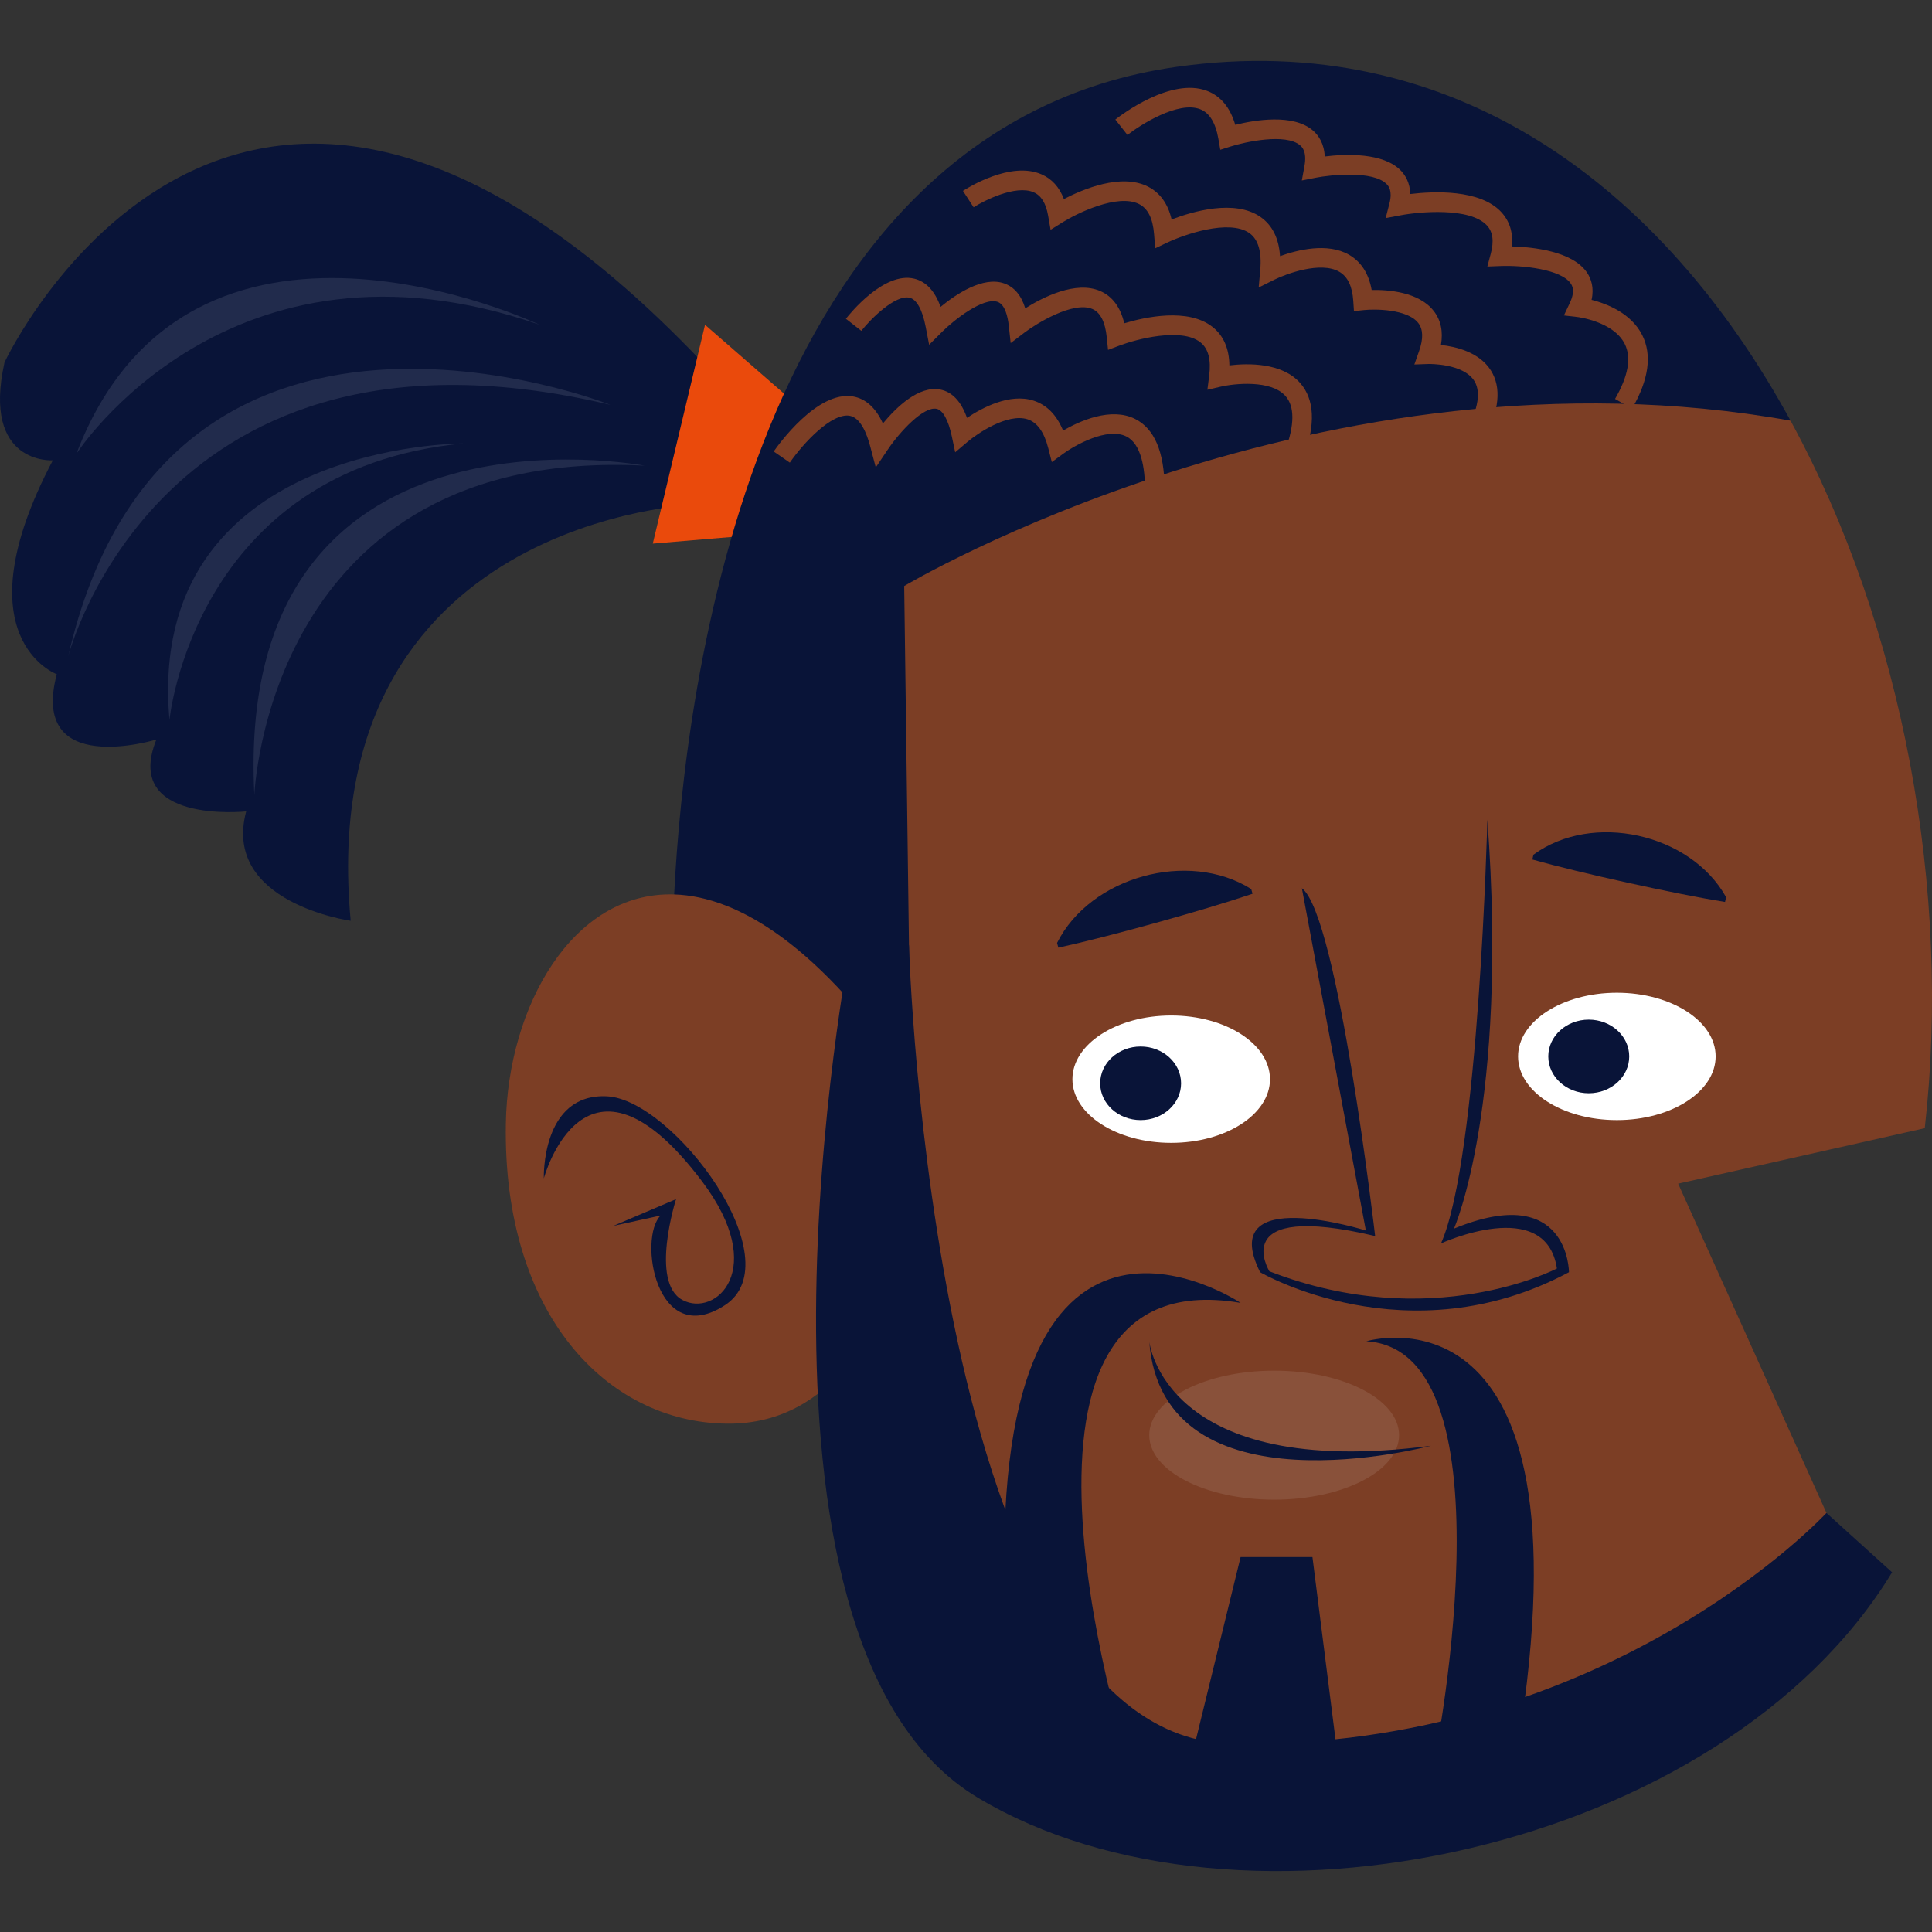 <?xml version="1.0" encoding="UTF-8"?>
<!-- Generator: Adobe Illustrator 25.2.3, SVG Export Plug-In . SVG Version: 6.00 Build 0)  -->
<svg xmlns="http://www.w3.org/2000/svg" xmlns:xlink="http://www.w3.org/1999/xlink" version="1.1" id="Capa_1" x="0px" y="0px" viewBox="0 0 512 512" style="enable-background:new 0 0 512 512;" xml:space="preserve" width="512" height="512">
<rect x="0" y="0" width="512" height="512" fill="#333333" stroke="none"/>
<g>
	<path style="fill:#091438;" d="M184.674,133.679c0,0-101.687,3.458-91.738,110.342c0,0-34.183-4.758-27.694-28.991   c0,0-32.885,3.458-23.8-19.046c0,0-33.749,10.385-26.394-17.305c0,0-25.898-9.521-1.05-56.687c0,0-18.858,1.298-12.799-25.962   c0,0,61.881-132.412,187.802,3.028L184.674,133.679z"/>
	<path style="fill:#EA4A0C;" d="M204.582,141.466c-1.301,0-31.589,2.596-31.589,2.596l13.845-57.983l26.829,23.366L204.582,141.466z   "/>
	<path style="fill:#091438;" d="M474.51,111.478C440.757,49.582,385.173,7.364,311.903,17.701   C199.144,33.614,181.385,182.853,178.658,237.034l14.669,65.835c0,0,81.785,12.551,83.085,10.603   c1.298-1.948,157.675-107.103,157.675-107.103L474.51,111.478z"/>
	<path style="fill:#7C3E25;" d="M510.078,298.98l-65.35,14.703l47.179,104.734c0,0-27.265,53.644-131.969,61.428   c-104.558,7.791-143.086-69.37-126.029-135.058c-1.196,3.585-11.814,32.923-41.436,32.499c-31.597-0.409-59.3-28.975-58.419-79.602   c0.521-30.82,17.578-61.473,44.604-60.651c17.371,0.548,38.814,14.104,62.703,48.964l-1.739-130.694   c0,0,110.627-66.051,234.888-43.825C504.371,166.182,517.195,236.259,510.078,298.98z"/>
	<path style="fill:#091438;" d="M412.597,336.163c0,0-33.181,17.447-76.192,0.743c0,0-11.558-18.682,28.02-9.345   c0,0-9.837-85.048-19.417-92.172l16.958,90.709c0,0-39.816-12.543-28.02,11.05c0,0,39.081,22.858,81.845,0   c0,0,0.004-24.086-30.471-11.551c0,0,14.495-32.688,8.848-108.401c0,0-2.209,89.719-12.293,112.326   C381.876,329.524,409.649,316.746,412.597,336.163z"/>
	<path style="fill:#FFFFFF;" d="M336.561,285.998c0,9.322-11.724,16.871-26.181,16.871c-14.457,0-26.178-7.549-26.178-16.871   c0-9.328,11.721-16.882,26.178-16.882C324.836,269.115,336.561,276.67,336.561,285.998z"/>
	<path style="fill:#FFFFFF;" d="M454.664,279.959c0,9.328-11.717,16.876-26.174,16.876c-14.461,0-26.186-7.549-26.186-16.876   c0-9.32,11.725-16.873,26.186-16.873C442.947,263.086,454.664,270.639,454.664,279.959z"/>
	<g>
		<path style="opacity:0.1;fill:#FFFFFF;" d="M370.769,380.334c0,9.436-14.817,17.091-33.101,17.091s-33.105-7.655-33.105-17.091    c0-9.443,14.821-17.091,33.105-17.091S370.769,370.89,370.769,380.334z"/>
		<path style="fill:#091438;" d="M304.562,355.452c0,0,3.684,36.993,74.646,27.694C379.208,383.145,308.03,402.184,304.562,355.452z    "/>
	</g>
	<path style="fill:#091438;" d="M280.132,249.889c8.771-17.526,34.813-24.753,51.454-14.28l0.349,1.25   c-12.711,4.324-38.334,11.438-51.454,14.281L280.132,249.889z"/>
	<path style="fill:#091438;" d="M406.371,226.51c15.589-11.437,41.626-5.699,51.06,11.251l-0.28,1.269   c-12.98-2.078-38.411-7.675-51.06-11.251L406.371,226.51z"/>
	<path style="fill:#091438;" d="M312.998,287.097c0,5.374-4.794,9.739-10.717,9.739c-5.927,0-10.724-4.366-10.724-9.739   c0-5.388,4.797-9.76,10.724-9.76C308.204,277.337,312.998,281.708,312.998,287.097z"/>
	<path style="fill:#091438;" d="M431.761,279.959c0,5.387-4.801,9.76-10.724,9.76c-5.919,0-10.728-4.373-10.728-9.76   c0-5.381,4.809-9.748,10.728-9.748C426.959,270.211,431.761,274.578,431.761,279.959z"/>
	<path style="fill:#091438;" d="M225.351,250.515c0,0-35.483,184.334,33.753,225.875c69.234,41.541,197.319,14.279,242.323-59.715   l-17.398-15.734c0,0-57.945,62.8-157.442,61.17c-79.708-1.296-85.699-211.596-85.699-211.596H225.351z"/>
	<path style="fill:#091438;" d="M300.212,470.766c0,0-45.006-138.036,28.561-125.493c0,0-67.944-45.428-62.312,82.217   L300.212,470.766z"/>
	<path style="fill:#091438;" d="M379.208,470.766c0.625-0.864,23.127-112.935-17.117-115.314c0,0,60.534-18.402,40.214,107.099   L379.208,470.766z"/>
	<polygon style="fill:#091438;" points="312.998,477.079 328.774,412.627 347.812,412.627 355.599,474.229  "/>
	<g>
		<path style="fill:#7C3E25;" d="M303.437,129.37c-0.042-5.137-0.928-11.681-4.932-13.695c-5.089-2.558-13.756,2.393-16.668,4.519    l-3.098,2.26l-0.95-3.715c-1.084-4.244-2.927-6.808-5.478-7.623c-5.277-1.679-13.235,3.712-15.855,5.933l-3.318,2.813    l-0.904-4.253c-0.908-4.298-2.38-6.946-4.04-7.268c-3.42-0.703-9.709,6.041-12.901,10.777l-3.204,4.756l-1.461-5.544    c-0.904-3.435-2.584-7.635-5.449-8.142c-4.759-0.822-12.236,7.173-15.87,12.418l-4.269-2.958    c1.156-1.667,11.545-16.213,21.037-14.575c3.35,0.59,5.999,2.99,7.905,7.153c3.574-4.316,9.513-10.091,15.202-8.985    c3.153,0.612,5.527,3.13,7.082,7.5c4.07-2.721,11.334-6.577,17.612-4.576c3.511,1.116,6.143,3.784,7.852,7.946    c4.362-2.526,12.689-6.306,19.108-3.075c5.093,2.564,7.714,8.718,7.789,18.292L303.437,129.37z"/>
		<path style="fill:#7C3E25;" d="M345.491,121.153l-4.877-1.781c2.482-6.802,2.501-11.654,0.057-14.419    c-3.882-4.39-13.64-3.293-17.07-2.499l-3.629,0.837l0.47-3.693c0.546-4.309-0.218-7.213-2.336-8.885    c-5.078-4.007-17.102-0.765-21.306,0.822l-3.159,1.192l-0.343-3.358c-0.413-4.047-1.69-6.563-3.797-7.477    c-5.093-2.202-14.955,3.926-18.006,6.251l-3.657,2.783l-0.498-4.568c-0.275-2.52-1.012-5.667-2.969-6.357    c-3.771-1.313-11.524,4.756-14.683,7.912l-3.456,3.458l-0.928-4.802c-0.87-4.492-2.374-7.215-4.237-7.666    c-3.744-0.898-10.249,5.521-12.807,8.774l-4.089-3.2c1.008-1.292,10.088-12.564,18.11-10.624c3.13,0.754,5.468,3.261,6.981,7.469    c4.126-3.395,11.262-8.172,16.833-6.22c2.677,0.943,4.555,3.158,5.605,6.607c4.76-2.988,13.421-7.367,19.861-4.585    c3.225,1.396,5.364,4.267,6.381,8.553c5.501-1.654,16.882-4.163,23.373,0.953c2.92,2.3,4.421,5.724,4.483,10.205    c4.909-0.591,13.938-0.783,18.762,4.676C348.363,105.815,348.676,112.424,345.491,121.153z"/>
		<path style="fill:#7C3E25;" d="M393.379,116.285l-4.589-2.429c2.09-3.949,4.119-9.39,1.921-12.897    c-2.937-4.684-11.986-4.489-12.084-4.5l-3.805,0.137l1.262-3.591c1.148-3.269,1.063-5.77-0.254-7.437    c-2.925-3.697-11.543-3.699-14.334-3.399l-2.685,0.282l-0.178-2.692c-0.262-3.922-1.483-6.458-3.735-7.752    c-4.922-2.825-14.069,0.57-17.177,2.113l-4.157,2.067l0.411-4.621c0.436-4.862-0.538-8.161-2.895-9.806    c-5.409-3.786-17.384,0.474-21.545,2.433l-3.395,1.603l-0.299-3.744c-0.334-4.184-1.637-6.793-3.989-7.979    c-5.654-2.853-16.482,2.484-20.171,4.785l-3.267,2.035l-0.665-3.792c-0.572-3.265-1.825-5.277-3.829-6.15    c-4.777-2.073-13.294,2.291-15.903,3.984l-2.827-4.354c1.272-0.822,12.644-7.948,20.803-4.39c2.762,1.203,4.754,3.403,5.948,6.561    c5.072-2.636,15.177-6.882,22.25-3.316c3.217,1.624,5.328,4.549,6.302,8.724c5.55-2.128,16.746-5.421,23.563-0.658    c3.132,2.189,4.862,5.669,5.165,10.378c4.653-1.669,12.572-3.638,18.256-0.381c3.227,1.849,5.248,4.989,6.031,9.356    c4.246-0.087,12.41,0.451,16.395,5.493c1.931,2.44,2.584,5.485,1.959,9.081c3.92,0.423,10.182,1.876,13.25,6.772    C397.932,102.702,397.348,108.786,393.379,116.285z"/>
		<path style="fill:#7C3E25;" d="M432.494,108.323l-4.49-2.607c3.513-6.055,4.377-10.959,2.567-14.57    c-2.984-5.955-12.426-7.121-12.521-7.132l-3.598-0.419L416,80.323c1.54-3.247,0.603-4.671,0.294-5.138    c-2.533-3.837-12.782-4.908-18.618-4.686l-3.515,0.134l0.906-3.397c0.891-3.342,0.555-5.798-1.029-7.503    c-4.521-4.879-17.998-3.6-22.811-2.69l-4.009,0.754l1.014-3.952c0.858-3.345-0.319-4.591-0.705-5    c-3.541-3.755-15.039-2.495-18.784-1.76l-3.748,0.739l0.691-3.756c0.722-3.911-0.659-5.129-1.114-5.529    c-3.799-3.352-14.798-0.881-18.351,0.25l-2.831,0.9l-0.513-2.928c-0.743-4.25-2.371-6.883-4.833-7.827    c-5.838-2.241-15.878,4.167-19.258,6.825l-3.212-4.079c1.478-1.164,14.722-11.27,24.319-7.596c3.612,1.38,6.112,4.402,7.46,9.002    c5.027-1.253,15.41-3.062,20.655,1.557c1.413,1.247,2.906,3.371,3.06,6.829c5.368-0.663,15.566-1.137,20.236,3.806    c1.169,1.24,2.359,3.214,2.423,6.141c6.15-0.741,18.451-1.319,24.114,4.777c2.227,2.397,3.176,5.451,2.84,9.112    c5.491,0.155,16.128,1.23,19.946,7.018c1.008,1.529,1.878,3.896,1.152,7.139c3.928,0.995,10.474,3.481,13.421,9.332    C437.86,94.073,436.949,100.644,432.494,108.323z"/>
	</g>
	<g style="opacity:0.1;">
		<path style="fill:#FFFFFF;" d="M67.406,210.7c0,0,3.464-92.378,103.423-87.298C170.829,123.402,61.783,102.518,67.406,210.7z"/>
		<path style="fill:#FFFFFF;" d="M44.906,190.798c0,0,6.49-66.489,77.889-73.274C122.796,117.524,38.415,117.232,44.906,190.798z"/>
		<path style="fill:#FFFFFF;" d="M18.077,173.918c0,0,24.234-94.938,143.664-66.636C161.74,107.281,44.04,60.545,18.077,173.918z"/>
		<path style="fill:#FFFFFF;" d="M20.24,120.262c0,0,40.459-62.745,122.785-34.183C143.026,86.079,50.098,41.941,20.24,120.262z"/>
	</g>
	<path style="fill:#091438;" d="M144.115,312.289c0,0-0.752-22.669,16.79-21.752c17.54,0.925,49.445,43.572,31.163,55.38   c-18.282,11.816-22.976-17.954-17.005-23.79l-12.545,2.751l16.638-7.086c0,0-7.02,22.055,1.698,26.716   c8.718,4.676,22.885-7.958,5.226-31.4C154.999,271.863,144.115,312.289,144.115,312.289z"/>
</g>















</svg>
